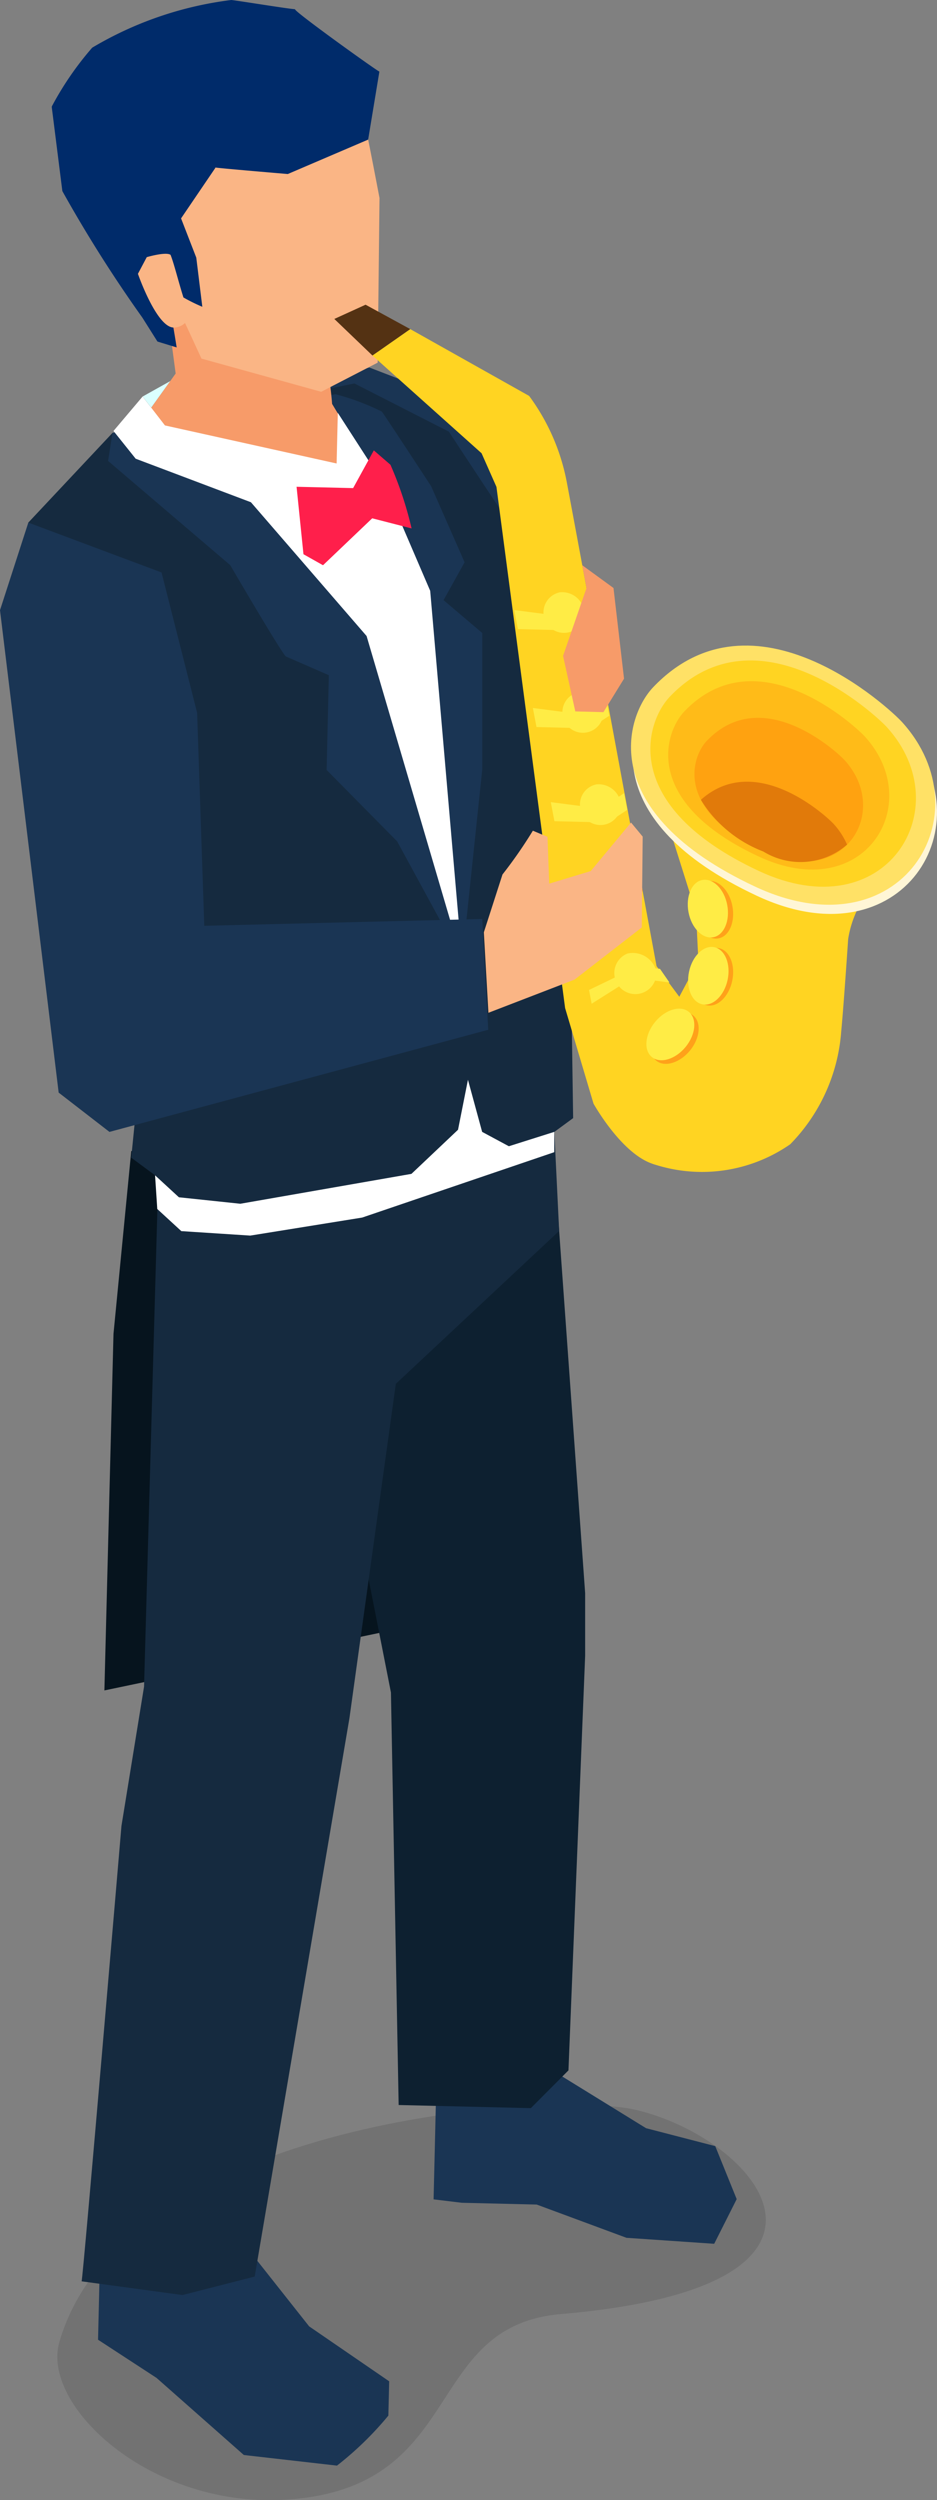 <svg xmlns="http://www.w3.org/2000/svg" width="37.778" height="100.769" viewBox="0 0 37.778 100.769">
  <rect x="0" y="0" width="37.778" height="100.769" fill="#808080" stroke="none"/>
  <g id="グループ_890" data-name="グループ 890" transform="translate(-638.271 -1646.886)">
    <path id="パス_1747" data-name="パス 1747" d="M660.883,1740.154c-5.662.485-3.744,7.113-11.232,7.488-5.394.269-9.728-3.82-8.986-6.365,2.621-8.986,19.88-10.129,23.213-9.36C668.745,1733.04,673.987,1739.031,660.883,1740.154Z" fill="rgba(0,0,0,0.3)" opacity="0.37"/>
    <g id="グループ_889" data-name="グループ 889">
      <path id="パス_1748" data-name="パス 1748" d="M648.492,1737.813l2.243,2.836,3.227,2.215-.033,1.382a13.286,13.286,0,0,1-2.072,2.016l-3.755-.428-3.519-3.107-2.359-1.539.058-2.451Z" fill="#1a3554"/>
      <path id="パス_1749" data-name="パス 1749" d="M656.89,1735.668l3.021.072,3.619,1.34,3.536.241.907-1.8-.865-2.136-2.789-.723-3.766-2.323s-4.68.117-4.686.345-.079,3.364-.079,3.364l-.036,1.482Z" fill="#1a3554"/>
      <path id="パス_1750" data-name="パス 1750" d="M650.983,1662.244l2.18-.546,3.95,1.523,1.632,3.347,1.045,12.9Z" fill="#1a3554"/>
      <path id="パス_1751" data-name="パス 1751" d="M645.571,1692.628l-2.009.656-.715,7.359-.367,14.375,15.832-3.311,1.111-20.213Z" fill="#06141e"/>
      <path id="パス_1752" data-name="パス 1752" d="M660.621,1693.8l1.242,17.294v2.527l-.673,16.711-1.517,1.522-5.329-.126-.311-16.626-3.636-18.468Z" fill="#0d2030"/>
      <path id="パス_1753" data-name="パス 1753" d="M654.624,1699.824l-2.264,16.311-3.82,22.507-2.913.745-4.065-.553c.061-.169,1.606-18.356,1.606-18.356l.911-5.614.538-19.248,9.178-1.555Z" fill="#152a3f"/>
      <path id="パス_1754" data-name="パス 1754" d="M640.723,1672.782c.007-.228-1.31-4.834-1.31-4.834l3.394-3.615,9.753-1.992,3.81,1.944s2.71,4.142,2.933,4.375,1.856,8.314,1.856,8.314l.22,14.977-.758.556.194,3.992-6.584,6.161-8.835-6.939-.872-1.464-.962-.711,1.016-10.159Z" fill="#152a3f"/>
      <path id="パス_1755" data-name="パス 1755" d="M642.807,1664.333l-.178,1.131,4.924,4.2s2.166,3.711,2.252,3.684l1.724.752-.089,3.819,2.843,2.878,2.621,4.812.811-7.71v-5.5l-1.561-1.324.849-1.526-1.348-3.064s-1.887-2.884-1.99-3.011a9.885,9.885,0,0,0-1.866-.7Z" fill="#1a3554"/>
      <path id="パス_1756" data-name="パス 1756" d="M644.523,1694.257l.961.885,2.476.261,6.9-1.205,1.878-1.778.4-2.014.572,2.1,1.077.579,1.83-.579v.818l-7.743,2.635-4.513.727-2.779-.18-.97-.892Z" fill="#fff"/>
      <g id="グループ_887" data-name="グループ 887">
        <path id="パス_1757" data-name="パス 1757" d="M651.468,1661.691a14.054,14.054,0,0,1,.193,1.475l1.752,2.911-9.643-1.928,1.583-2.208c-.108-.812-.216-1.634-.24-1.772a5.833,5.833,0,0,0,1-.742A56.156,56.156,0,0,0,651.468,1661.691Z" fill="#f79b69"/>
        <path id="パス_1758" data-name="パス 1758" d="M652.818,1651.132c-.446.626-3.353-.526-4.087-.175-1.033.473-2.974,3.321-2.974,3.321l-.9,2.03s-1.607.85-1.19,1.664c.33.642.906,2.079,1.6,2.117a.687.687,0,0,0,.464-.184c.2.426.662,1.434.662,1.434l4.828,1.338,2.277-1.175.074-6.635S652.912,1651.389,652.818,1651.132Z" fill="#fab585"/>
        <path id="パス_1759" data-name="パス 1759" d="M646.962,1653.64l-1.391,2.048.614,1.583.243,1.98a6.856,6.856,0,0,1-.761-.376c-.2-.629-.378-1.364-.52-1.718-.188-.134-.959.093-.959.093l-.356.672s.737,2.129,1.43,2.167c.047.266.132.8.132.8l-.775-.237-.608-.964a54.648,54.648,0,0,1-3.226-5.1l-.429-3.4Z" fill="#002b6a"/>
        <path id="パス_1760" data-name="パス 1760" d="M649.875,1653.9s-2.821-.237-2.913-.262a18.233,18.233,0,0,1-6.606-2.454,12.566,12.566,0,0,1,1.633-2.377,14.428,14.428,0,0,1,5.606-1.921h.009c.5.063,2.227.348,2.569.372-.178-.006,3.326,2.509,3.394,2.513l-.453,2.742Z" fill="#002b6a"/>
      </g>
      <path id="パス_1761" data-name="パス 1761" d="M642.847,1664.256l.894,1.118,4.647,1.755,4.663,5.391,3.853,13.093-1.288-14.913-1.8-4.19-1.925-2.984-.048,2.041-6.922-1.534-.9-1.165Z" fill="#fff"/>
      <path id="パス_1762" data-name="パス 1762" d="M652.508,1666.559l-2.28-.054.278,2.719.788.444,1.984-1.892,1.587.408a14.629,14.629,0,0,0-.852-2.566l-.67-.579Z" fill="#ff1f4b"/>
      <path id="パス_1763" data-name="パス 1763" d="M638.271,1671.48l2.365,19.443,2.048,1.584,15.272-4.117-.242-4.465-11.207.275-.288-8.583-1.435-5.658-5.371-2.01Z" fill="#1a3554"/>
      <path id="パス_1764" data-name="パス 1764" d="M644.023,1662.867l1.109-.619-.764,1.065Z" fill="#dbffff"/>
      <g id="グループ_888" data-name="グループ 888">
        <path id="パス_1765" data-name="パス 1765" d="M653.287,1661.215l1.523-1.065,4.794,2.693a8.513,8.513,0,0,1,1.511,3.437c.389,2.049,3.627,19.547,3.627,19.547l.949,1.277,3.072,5.609s-3.154,1.41-4.163,1.086c-1.279-.411-2.4-2.433-2.4-2.433l-1.145-3.851-2.768-21.006-.6-1.355Z" fill="#ffd422"/>
        <path id="パス_1766" data-name="パス 1766" d="M664.146,1691.409l.454,2.39a6.227,6.227,0,0,0,5.532-.795,7.25,7.25,0,0,0,2.055-4.545c.1-1.031.28-3.725.28-3.725a4.252,4.252,0,0,1,1.173-2.325c1.19-1.5-8.557-4.684-8.557-4.684l-.307.6.512,2.032,1.046,3.323.094,1.939-.8,1.5Z" fill="#ffd422"/>
        <path id="パス_1767" data-name="パス 1767" d="M664.68,1674.95c-1.1,1.147-2.381,5.006,4.111,8.043,5.873,2.748,9.306-2.9,5.92-6.633C674.217,1675.814,668.741,1670.7,664.68,1674.95Z" fill="#fff6d6"/>
        <path id="パス_1768" data-name="パス 1768" d="M664.61,1674.58c-1.1,1.147-2.381,5.006,4.11,8.043,5.874,2.748,9.307-2.9,5.921-6.633C674.146,1675.444,668.671,1670.33,664.61,1674.58Z" fill="#ffe166"/>
        <path id="パス_1769" data-name="パス 1769" d="M665.275,1674.967c-.957,1-2.079,4.37,3.588,7.022,5.128,2.4,8.125-2.529,5.169-5.791C673.6,1675.721,668.82,1671.257,665.275,1674.967Z" fill="#ffd422"/>
        <path id="パス_1770" data-name="パス 1770" d="M665.864,1675.558c-.8.834-1.73,3.638,2.987,5.845,4.268,2,6.763-2.1,4.3-4.82C672.794,1676.186,668.815,1672.47,665.864,1675.558Z" fill="#ffa210" opacity="0.49"/>
        <path id="パス_1771" data-name="パス 1771" d="M666.767,1676.746c-.608.636-1.32,2.775,2.278,4.459,3.256,1.523,5.16-1.6,3.283-3.677C672.053,1677.225,669.018,1674.39,666.767,1676.746Z" fill="#ffa210"/>
        <path id="パス_1772" data-name="パス 1772" d="M666.53,1679.123a5.074,5.074,0,0,0,2.515,2.082,2.861,2.861,0,0,0,3.378-.277,3.013,3.013,0,0,0-.535-.827C671.621,1679.808,668.757,1677.132,666.53,1679.123Z" fill="#e17a0a"/>
        <path id="パス_1773" data-name="パス 1773" d="M653.287,1661.215l1.523-1.065-1.8-.983-1.26.574Z" fill="#543213"/>
        <path id="パス_1774" data-name="パス 1774" d="M663.307,1679.308a.827.827,0,1,1-.981-.809A.907.907,0,0,1,663.307,1679.308Z" fill="#ffec45"/>
        <path id="パス_1775" data-name="パス 1775" d="M662.6,1675.59a.827.827,0,1,1-.981-.809A.907.907,0,0,1,662.6,1675.59Z" fill="#ffec45"/>
        <path id="パス_1776" data-name="パス 1776" d="M661.835,1671.566a.826.826,0,1,1-.981-.809A.905.905,0,0,1,661.835,1671.566Z" fill="#ffec45"/>
        <path id="パス_1777" data-name="パス 1777" d="M662.485,1682.673l-1.384-.179.146.768,2.16.054.776-.51-.128-.675-.679.461Z" fill="#ff9a17"/>
        <path id="パス_1778" data-name="パス 1778" d="M663.33,1686.581l-1.205.76-.106-.555,1.969-.95.893.1.381.549-1.07-.139Z" fill="#ffec45"/>
        <path id="パス_1779" data-name="パス 1779" d="M661.862,1679.395l-1.384-.179.146.768,2.16.054.776-.51-.128-.675-.679.461Z" fill="#ffec45"/>
        <path id="パス_1780" data-name="パス 1780" d="M661.139,1675.6l-1.384-.179.146.768,2.16.054.776-.51-.128-.675-.679.461Z" fill="#ffec45"/>
        <path id="パス_1781" data-name="パス 1781" d="M660.39,1671.653l-1.384-.179.146.768,2.16.054.776-.51-.128-.675-.679.461Z" fill="#ffec45"/>
        <path id="パス_1782" data-name="パス 1782" d="M667.8,1683.407c.121.638-.13,1.222-.562,1.3s-.879-.369-1-1.007.13-1.222.561-1.3S667.681,1682.769,667.8,1683.407Z" fill="#ffa11a"/>
        <path id="パス_1783" data-name="パス 1783" d="M667.793,1686.418c-.135.636-.592,1.077-1.022.986s-.668-.681-.533-1.316.593-1.077,1.022-.986S667.928,1685.783,667.793,1686.418Z" fill="#ffa11a"/>
        <path id="パス_1784" data-name="パス 1784" d="M666.09,1689.228c-.412.5-1.021.685-1.361.407s-.281-.911.13-1.414,1.02-.685,1.36-.407S666.5,1688.725,666.09,1689.228Z" fill="#ffa11a"/>
        <path id="パス_1785" data-name="パス 1785" d="M667.591,1683.356c.121.639-.13,1.223-.561,1.305s-.88-.369-1-1.008.13-1.222.561-1.3S667.469,1682.718,667.591,1683.356Z" fill="#ffec45"/>
        <path id="パス_1786" data-name="パス 1786" d="M667.607,1686.379c-.135.635-.593,1.077-1.022.985s-.668-.68-.533-1.316.593-1.077,1.022-.985S667.742,1685.743,667.607,1686.379Z" fill="#ffec45"/>
        <path id="パス_1787" data-name="パス 1787" d="M665.913,1689.083c-.411.5-1.02.685-1.36.407s-.282-.911.129-1.413,1.021-.686,1.361-.408S666.324,1688.58,665.913,1689.083Z" fill="#ffec45"/>
        <path id="パス_1788" data-name="パス 1788" d="M664.733,1686.025a.849.849,0,1,1-1.166-.707A.984.984,0,0,1,664.733,1686.025Z" fill="#ffec45"/>
        <path id="パス_1789" data-name="パス 1789" d="M663.98,1682.845a.827.827,0,1,1-.981-.808A.908.908,0,0,1,663.98,1682.845Z" fill="#ff9a17"/>
      </g>
      <path id="パス_1790" data-name="パス 1790" d="M658.53,1682.132a18.443,18.443,0,0,0,1.225-1.765l.59.248.069,1.886,1.674-.507,1.625-1.956.47.567-.037,3.662-2.707,2.1-3.475,1.339-.185-3.244Z" fill="#fab585"/>
      <path id="パス_1791" data-name="パス 1791" d="M661.918,1670.585l-.946,2.735.494,2.239,1.134.03.831-1.349-.425-3.655-1.259-.917Z" fill="#f79b69"/>
    </g>
  </g>
</svg>
